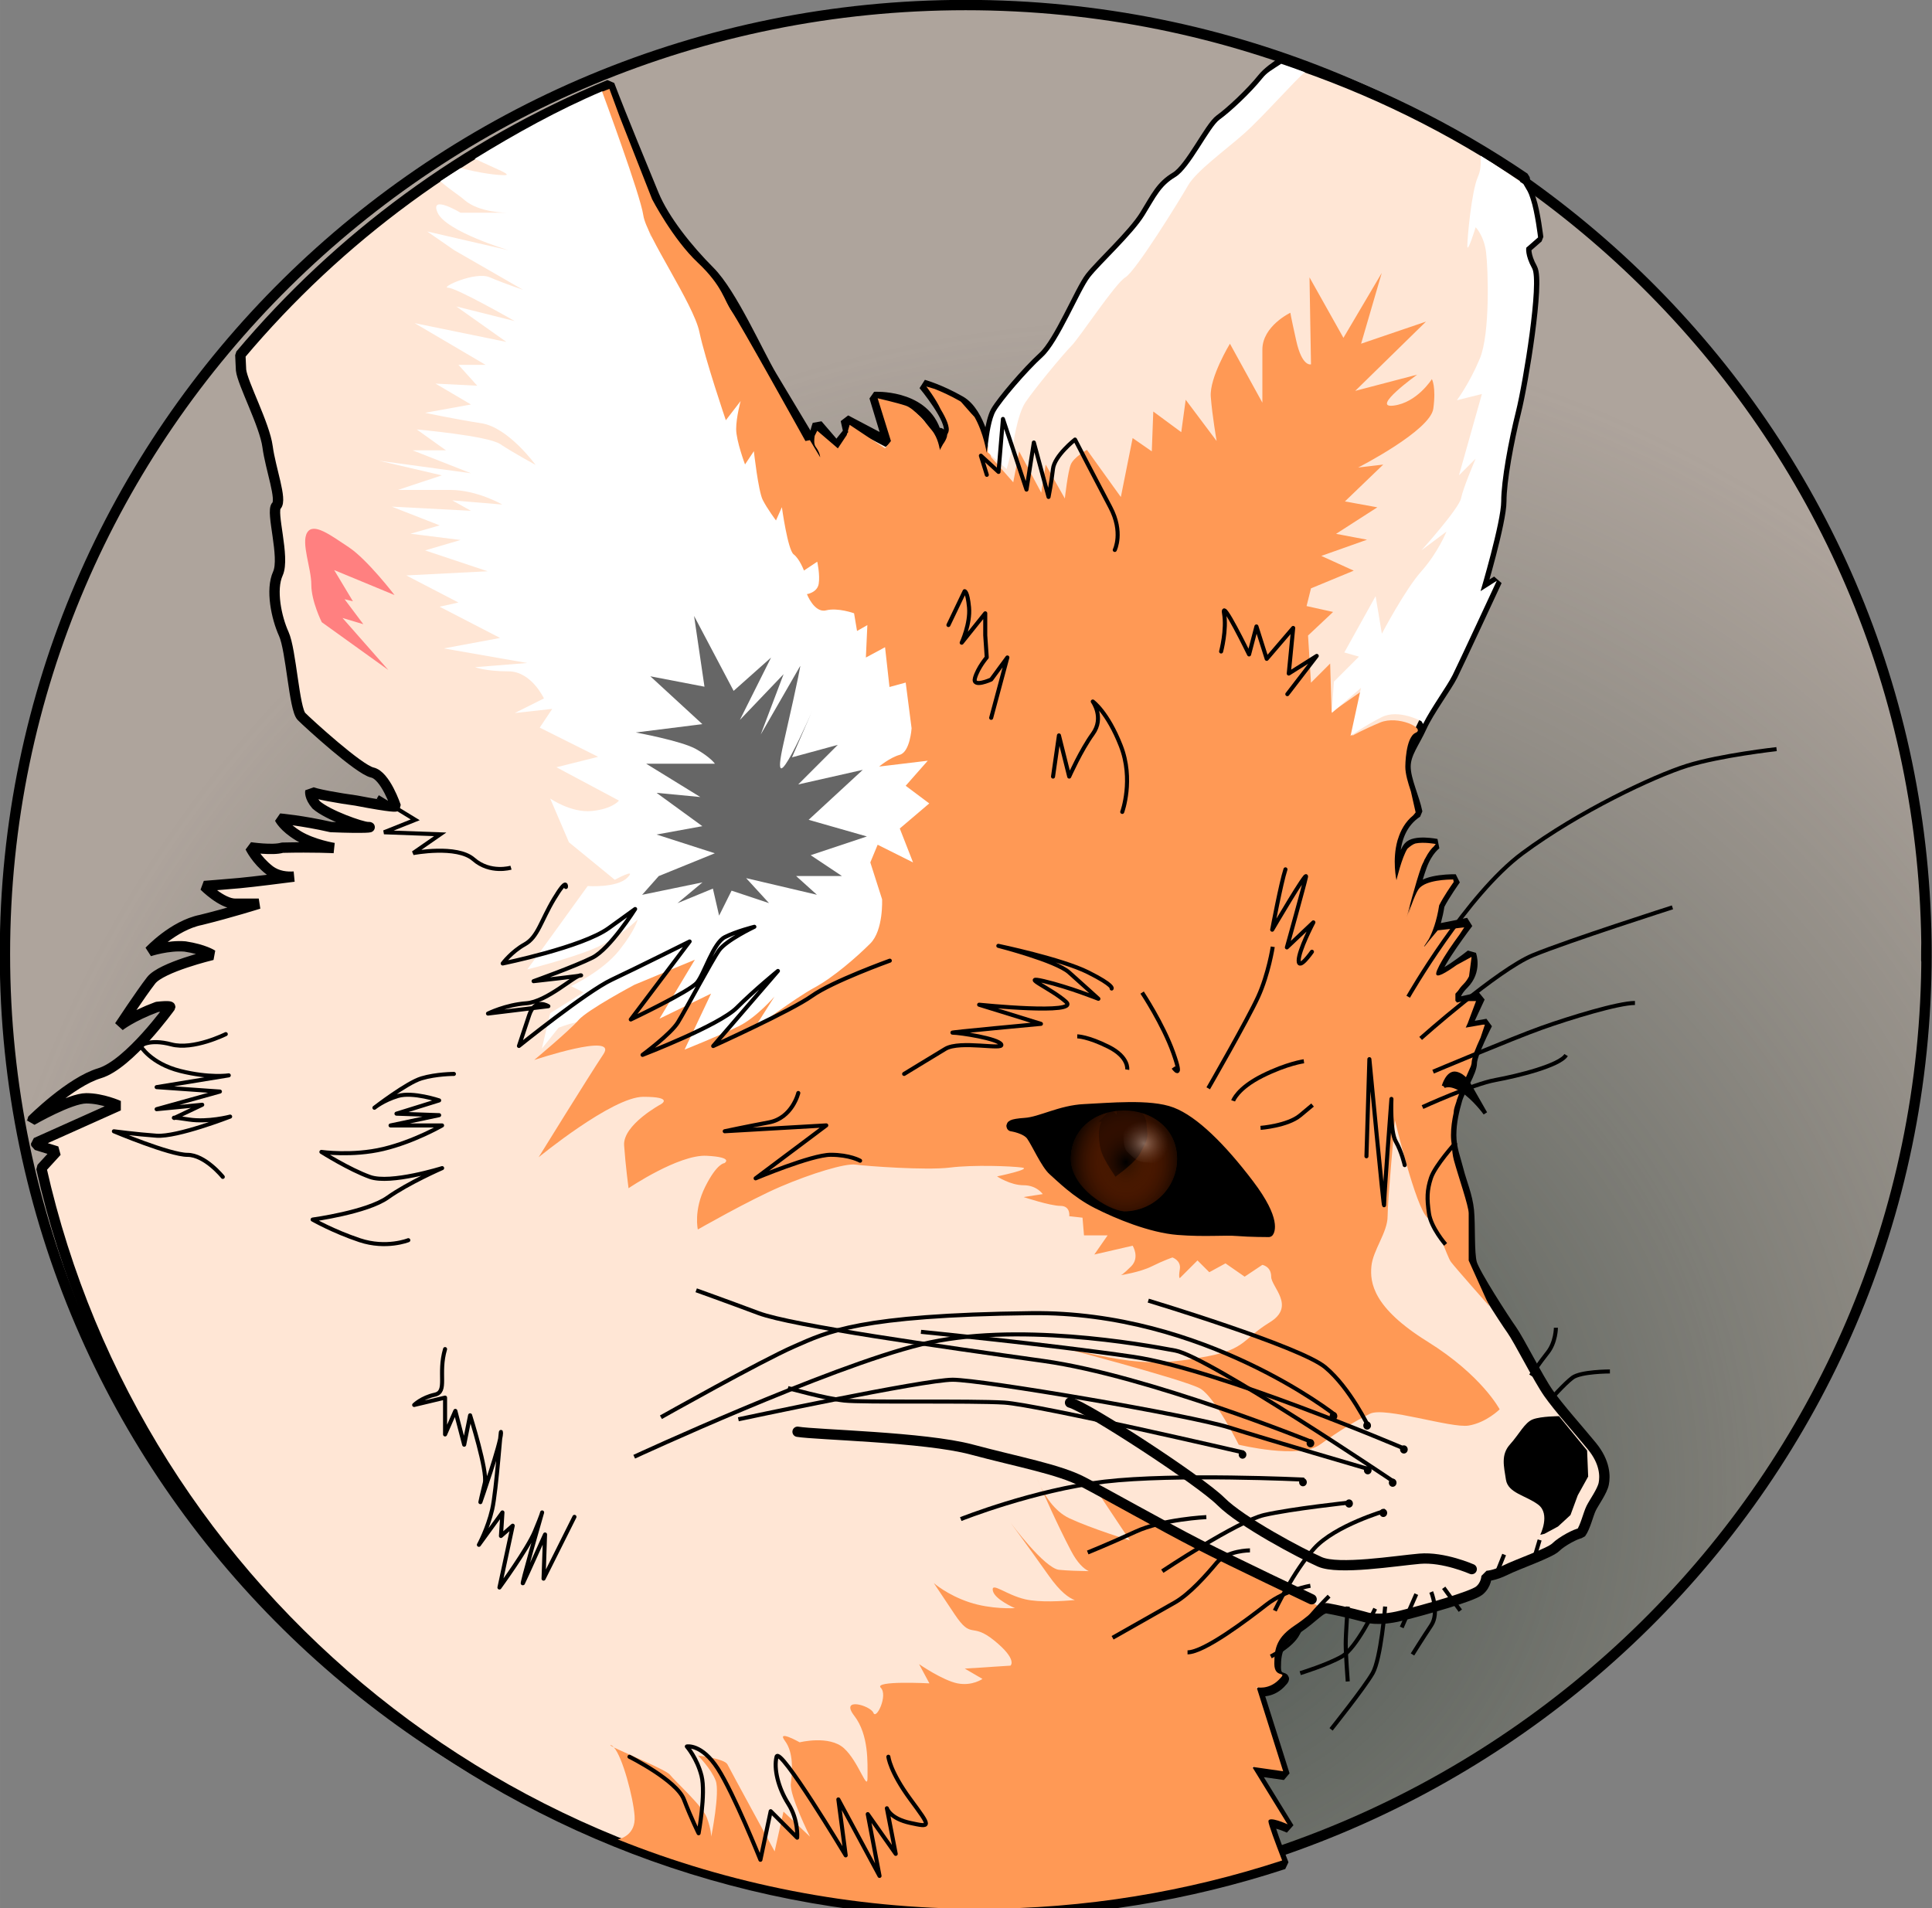 <?xml version="1.0" encoding="utf-8"?>
<svg width="117.21" height="115.78" version="1.1" viewBox="0 0 31.012 30.634" xmlns="http://www.w3.org/2000/svg">
  <rect x="0" y="0" width="31.012" height="30.634" fill="#808080" stroke="none"/>
  <defs>
    <radialGradient id="c" cx="152.03" cy="87.924" r="15.506" gradientTransform="matrix(1.114 -.512 .507 1.104 -61.418 70.009)" gradientUnits="userSpaceOnUse">
      <stop stop-color="#4c5550" offset="0"/>
      <stop stop-color="#4c5550" stop-opacity="0" offset="1"/>
    </radialGradient>
    <radialGradient id="b" cx="152.68" cy="83.634" r=".356" gradientTransform="matrix(1.099 0 0 1.021 -15.214 -1.78)" gradientUnits="userSpaceOnUse">
      <stop offset="0" style="stop-color: rgb(255, 232, 220);"/>
      <stop stop-opacity="0" offset="1" style="stop-color: rgb(143, 109, 91);"/>
    </radialGradient>
    <radialGradient id="a" cx="152.26" cy="83.89" r=".853" gradientTransform="matrix(1.121, 0.002, -0.002, 1.303, -18.227, -25.702)" gradientUnits="userSpaceOnUse">
      <stop stop-opacity="0" offset="0" style="stop-color: rgb(191, 57, 0);"/>
      <stop offset="1" style=""/>
    </radialGradient>
  </defs>
  <g transform="translate(-105.49 -107.21)">
    <g transform="translate(-28.726 41.955)">
      <g>
        <path d="m165.14 80.572c0 8.413-6.905 15.234-15.422 15.234-8.518 2.8e-4 -15.423-6.82-15.423-15.233-5.6e-4 -8.413 6.904-15.234 15.421-15.235 8.518-8.3e-4 15.423 6.819 15.424 15.232-1e-3 -0.536-8e-3 0.423 0 2e-3z" fill="#aea49c"/>
        <path d="m165.14 80.57c0 8.413-6.905 15.234-15.422 15.234-8.518 2.8e-4 -15.423-6.82-15.423-15.233-5.6e-4 -8.413 6.904-15.234 15.421-15.235 8.518-8.3e-4 15.423 6.819 15.424 15.232-1e-3 -0.536-8e-3 0.423 0 2e-3z" fill="url(#c)" stroke="#000" stroke-linecap="round" stroke-linejoin="bevel" stroke-width=".166"/>
      </g>
      <path transform="scale(.265)" d="m584.31 249.89c-0.58 0.381-1.079 0.742-1.361 1.096-0.714 0.893-1.963 2.054-2.588 2.5-0.625 0.446-1.787 2.947-2.68 3.482-0.893 0.536-1.161 1.16-1.875 2.32-0.714 1.161-2.678 2.946-3.303 3.75-0.625 0.804-1.875 3.929-2.857 4.822-0.982 0.893-2.5 2.678-2.857 3.303-0.357 0.625-0.535 2.5-0.535 2.5s-0.357-2.411-1.607-3.125c-1.25-0.714-2.232-0.982-2.232-0.982s1.785 2.143 1.518 2.857c-0.268 0.714-0.525 1.092-0.525 1.092 0.108-1.8-0.035-0.544-0.303-1.234-0.804-2.143-3.664-1.98-3.664-1.98l0.832 2.748-2.568-1.353 0.162 0.725-0.719 0.896-1.15-1.338s-0.367 0.981-0.1 1.338c0.268 0.357 0.268 0.625 0.268 0.625l-2.945-4.91c-0.804-1.339-2.413-5.001-3.752-6.34-1.339-1.339-2.768-3.125-3.393-4.643-0.53-1.288-1.974-4.776-2.688-6.656-8.736 3.612-16.39 9.265-22.355 16.355 0.014 0.224 0.033 0.833 0.043 0.926 0.089 0.804 1.429 3.303 1.607 4.643 0.178 1.339 0.892 3.215 0.535 3.572-0.357 0.357 0.536 3.125 0.09 4.107-0.446 0.982-0.089 2.678 0.357 3.66 0.446 0.982 0.626 4.554 1.072 5s3.482 3.214 4.285 3.393c0.804 0.179 1.428 2.055 1.428 2.055s-0.089 0.089-2.41-0.357c-0.947-0.127-2.587-0.406-2.768-0.559 0 0-0.067 0.335 0.357 0.826 0.714 0.625 2.768 1.34 3.125 1.34s-0.067 0.089-2.232 0c-1.763-0.402-3.103-0.514-3.103-0.514s0.246 0.513 1.139 1.049c0.893 0.536 2.143 0.736 2.143 0.736s-1.228-0.066-3.125-0.021c-0.58 0.179-1.941-0.023-1.941-0.023s0.357 0.76 1.16 1.385c0.492 0.383 1.083 0.415 1.488 0.389-0.531 0.068-2.432 0.314-3.295 0.393-0.982 0.089-2.144 0.178-2.144 0.178s1.071 1.072 1.875 1.072h1.43s-1.696 0.536-3.504 0.982c-1.674 0.335-3.125 1.897-3.125 1.897s1.137-0.378 2.164-0.289c1.161 0.179 1.652 0.512 1.652 0.512s-3.08 0.737-3.705 1.541c-0.625 0.804-1.92 2.768-1.92 2.768s0.715-0.58 2.277-1.16c0.804-0.089 0.803 0 0.803 0s-2.499 3.482-4.285 4.018c-1.774 0.532-4.068 2.818-4.098 2.848 2.4e-4 1e-3 2e-3 3e-3 2e-3 4e-3 0.021-0.012 2.313-1.334 3.291-1.334 0.982 0 1.965 0.447 1.965 0.447l-5.012 2.246c9e-3 0.045 0.017 0.09 0.025 0.135l1.236 0.387-0.934 1.022c5.78 25.789 29.051 45.083 56.898 45.082 6.413-2.1e-4 12.578-1.04 18.35-2.93-0.418-1.08-0.832-2.195-0.832-2.371 0-0.357 1.16 0.18 1.16 0.18l-2.143-3.482 1.875 0.268-1.607-5.09s0.715 0.18 1.34-0.445c0.625-0.625-0.268-2.8e-4 -0.268-0.982 0-0.982 0.178-1.608 1.25-2.322 1.071-0.714 1.47-1.323 1.875-1.25 1.18 0.214 2.322 0.537 2.322 0.537s0.714 0.267 2.143-0.09c1.429-0.357 4.286-1.16 4.732-1.518 0.446-0.357 0.445-0.893 0.445-0.893s0.446-3e-4 1.16-0.357c0.714-0.357 2.68-1.028 3.037-1.385 0.357-0.357 1.25-0.83 1.518-0.848 0.268-0.357 0.446-1.16 0.625-1.518 0.178-0.357 0.669-1.028 0.758-1.475 0.089-0.446 0.091-1.293-0.713-2.275-0.804-0.982-2.01-2.322-2.635-3.215-0.625-0.893-1.786-3.215-2.232-3.84-0.446-0.625-2.232-3.393-2.41-4.018-0.179-0.625-0.09-2.322-0.18-3.215-0.089-0.893-0.446-1.696-0.625-2.41-0.178-0.714-0.445-1.339-0.445-2.143 0-0.804 0.179-1.518 0.357-2.143 0.178-0.625 0.893-1.697 0.893-2.232 0-0.536 0.938-2.365 0.938-2.365l-1.295 0.223 0.848-1.83-1.383 0.312s-0.403-0.314 0.4-1.117c0.804-0.804 0.447-1.785 0.447-1.785s-2.187 1.74-2.098 1.115c0.089-0.625 1.92-3.035 1.92-3.035l-1.787 0.357-0.861 1.09c0.239-0.324 0.682-1.079 0.906-2.518 0.313-0.625 0.982-1.562 0.982-1.562s-1.786-0.045-2.232 0.58c-0.446 0.625-0.715 1.695-0.715 1.695s0.537-2.098 0.895-3.08c0.357-0.982 0.893-1.34 0.893-1.34s-1.34-0.267-1.697 0.18c-0.357 0.446-0.715 2.008-0.715 2.008s-0.67-2.856 1.25-4.106c-0.178-0.893-0.713-1.966-0.713-2.769 0-0.804 0.536-1.428 0.982-2.41 0.446-0.982 1.518-2.411 1.875-3.125 0.357-0.714 2.678-5.715 2.678-5.715l-0.982 0.625s1.25-4.195 1.25-5.445 0.446-3.662 0.893-5.447c0.446-1.786 1.429-7.857 0.982-8.66-0.446-0.804-0.357-1.25-0.357-1.25l0.715-0.625s-0.179-1.519-0.447-2.322c-0.166-0.498-0.319-0.892-0.379-1.291-4.433-3.005-9.309-5.413-14.51-7.125z" fill="#ffe6d5" stroke="#000" stroke-linecap="round" stroke-linejoin="bevel" stroke-width=".627"/>
      <path transform="scale(.265)" d="m542.96 251.77c-2.694 1.146-5.262 2.575-7.728 4.093 1.285 0.614 2.34 0.993 1.79 0.993-0.46 0-1.423-0.115-2.643-0.429-0.37 0.238-0.869 0.551-1.234 0.797 0.719 0.612 1.055 0.784 1.478 1.147 0.884 0.758 2.525 0.758 2.525 0.758h-2.777s-1.894-1.136-1.389 0c0.505 1.136 4.293 2.273 4.293 2.273l-4.926-1.137 1.643 1.137 4.166 2.398s-1.136-0.379-2.019-0.758c-0.884-0.379-3.03 0.631-2.525 0.631 0.505 0 4.041 2.022 4.041 2.022l-3.537-0.885 3.031 2.147-5.555-1.137 4.293 2.525h-1.643l1.137 1.264-2.525-0.127 2.147 1.264-2.777 0.504s1.767 0.38 3.408 0.633c1.641 0.253 3.283 2.525 3.283 2.525s-1.389-0.759-2.147-1.264c-0.758-0.505-5.051-0.885-5.051-0.885l1.768 1.264h-2.019l3.535 1.389-5.557-0.758 3.789 0.885-2.652 0.883h3.158c1.641 0 3.156 0.885 3.156 0.885l-3.031-0.252 1.137 0.631-4.799-0.252 2.904 1.135-1.768 0.506 3.031 0.379-2.147 0.631 3.787 1.264-4.924 0.252 3.156 1.641-1.137 0.254 3.662 1.893-3.408 0.633 5.051 0.883-3.158 0.254s0.632 0.252 2.022 0.252c1.389 0 2.147 1.641 2.147 1.641l-1.768 0.885 2.272-0.252-0.758 1.135 3.537 1.768-2.525 0.633 3.787 2.019s-0.378 0.505-1.641 0.631c-1.263 0.126-2.525-0.758-2.525-0.758l1.137 2.652 2.777 2.273s1.389-0.758 0.758-0.127c-0.631 0.631-2.4 0.506-2.4 0.506s-1.009 1.388-1.641 2.272c-0.631 0.884-2.019 2.779-2.019 2.779s2.524-0.632 4.039-1.264c1.515-0.631 2.652-1.768 2.652-1.768s-0.127 0.632-1.137 1.895c-1.01 1.263-2.904 2.147-2.904 2.147l0.758 0.379-2.019 1.262-0.506 2.147 1.01-1.262s1.769-0.758 3.537-0.506 1.766 1.516 3.281 1.895c1.515 0.379 3.663-0.757 5.178-0.883 1.515-0.126 4.545-2.78 5.682-3.537 1.136-0.758 2.904-2.651 3.283-4.293 0.379-1.641 2.273-2.777 2.273-3.787s-1.137-8.713-1.516-9.85-4.546-5.808-5.178-7.07c-0.631-1.263-4.546-8.208-4.672-9.092-0.126-0.884-3.156-4.925-3.535-5.809-0.379-0.884-2.02-4.419-2.777-5.051-0.222-0.81-1.011-3.788-1.643-5.43-0.473-1.229-0.857-2.354-1.26-3.318z" fill="#fff"/>
      <path transform="scale(.265)" d="m543.39 251.63c-0.148 0.061-0.294 0.106-0.441 0.169 0.053 0.142 2.317 6.254 2.494 7.49 0.178 1.25 3.037 5.358 3.394 7.055 0.357 1.696 1.605 5.357 1.605 5.357l0.895-1.162s-0.27 0.983-0.27 1.697c0 0.714 0.537 2.143 0.537 2.143l0.535-0.803s0.267 2.41 0.535 2.945c0.268 0.536 0.805 1.25 0.805 1.25l0.357-0.803s0.356 2.59 0.713 2.857c0.357 0.268 0.625 0.98 0.625 0.98l0.805-0.535s0.177 0.804 0.088 1.34c-0.089 0.536-0.713 0.625-0.713 0.625s0.446 1.161 1.16 0.982 1.695 0.178 1.695 0.178l0.18 1.072 0.625-0.357-0.09 1.965 1.162-0.625 0.268 2.41 0.982-0.268 0.357 2.768s-0.09 1.429-0.715 1.607c-0.625 0.179-1.25 0.713-1.25 0.713l2.945-0.355-1.338 1.518 1.428 1.07-1.785 1.518 0.803 2.055-2.143-1.072-0.445 1.072 0.713 2.232s0.091 1.874-0.713 2.678c-0.804 0.804-2.234 2.055-3.394 2.68-1.161 0.625-3.66 2.5-3.66 2.5l1.25-1.965s-1.071 1.249-2.143 1.785c-1.071 0.536-3.303 1.43-3.303 1.43l1.605-3.394-3.125 1.52 2.143-3.572-3.66 1.518s-2.857 1.518-3.393 2.143c-0.536 0.625-2.678 2.412-2.678 2.412s5.088-1.697 4.195-0.357c-0.893 1.339-3.928 6.25-3.928 6.25s4.465-3.662 6.34-3.662c1.875 0 1.07 0.447 1.07 0.447s-2.322 1.25-2.232 2.5c0.089 1.25 0.268 2.59 0.268 2.59s3.036-2.054 4.732-1.965c1.696 0.089 1.072 0.447 1.072 0.447s-0.446-8.4e-4 -1.16 1.428c-0.714 1.429-0.447 2.59-0.447 2.59s3.125-1.786 5-2.59c1.875-0.804 3.928-1.429 4.553-1.34 0.625 0.089 4.286 0.358 5.715 0.18 1.429-0.179 3.75-0.089 4.375 0 0.625 0.089-1.518 0.535-1.518 0.535s0.804 0.535 1.607 0.535c0.804 0 1.16 0.537 1.16 0.537l-1.16 0.178s1.607 0.535 2.232 0.535c0.625 0 0.535 0.625 0.535 0.625l0.803 0.09 0.09 1.072h1.43l-0.805 1.16 2.322-0.535s0.446 0.714-0.09 1.25c-0.536 0.536-0.625 0.535-0.625 0.535s1.161-0.178 1.875-0.535 1.25-0.537 1.25-0.537 0.537 0.179 0.447 0.715c-0.089 0.536 0 0.535 0 0.535l1.07-1.07 0.715 0.713 0.982-0.535 1.16 0.805 1.072-0.715s0.535 0.09 0.535 0.715c0 0.625 1.517 1.785-0.09 2.768-1.607 0.982-1.429 1.606-3.75 2.053-2.321 0.446-3.661 0.448-5.357 0.18-1.696-0.268-4.195-0.893-4.195-0.893s8.215 2.142 9.107 2.678c0.893 0.536 2.32 3.393 2.32 3.393s3.66 0.893 4.91 0c1.25-0.893 2.144-1.429 3.037-1.875 0.893-0.446 4.911 0.893 5.982 0.715s1.875-0.982 1.875-0.982-1.071-2.054-4.375-4.107c-3.304-2.054-3.484-3.571-3.394-4.553 0.089-0.982 0.982-2.055 0.982-3.037s0.447-5.803 0.447-5.803 1.251 5.268 1.965 5.893c0.714 0.625 1.16 2.322 1.428 2.68 0.268 0.357 2.321 2.677 2.321 2.677l-1.249-2.767v-2.857c0-0.446-0.627-2.233-0.895-3.215-0.076-0.278-0.11-0.591-0.127-0.912-0.031-0.193-0.051-0.392-0.051-0.605 0-0.482 0.07-0.922 0.16-1.34 6e-3 -0.046 0.012-0.138 0.018-0.178 0.017-0.119 0.087-0.327 0.156-0.531 8e-3 -0.03 0.015-0.065 0.023-0.094 4e-3 -0.013 0.013-0.032 0.018-0.045 0.293-0.818 0.77-1.865 0.83-1.996 0.013-0.062 0.045-0.139 0.045-0.191 0-0.309 0.277-0.963 0.541-1.533l0.262-0.787h-0.127l-1.033 0.178 0.121-0.262 0.504-1.346h-0.762l-0.398 0.09s-0.03-0.035-0.059-0.09h-0.031v-0.123c-4e-3 -0.027-2e-3 -0.051 0-0.084v-0.238l0.164-0.182c0.077-0.118 0.174-0.248 0.326-0.4 0.154-0.154 0.256-0.314 0.336-0.473l0.152-1.152c-3e-3 -0.013-3e-3 -0.01-6e-3 -0.021l-0.891 0.486c-0.624 0.444-1.296 0.868-1.242 0.49 0.015-0.102 0.086-0.261 0.178-0.439v-6e-3l0.019-0.031c0.322-0.615 0.804-1.293 1.211-1.85l0.289-0.441-1.607 0.18-0.535 0.643-0.283 0.357c0.015-0.02 0.036-0.058 0.053-0.082l-0.127 0.152s0.184-0.274 0.354-0.539c0.222-0.425 0.474-1.069 0.627-2.049 0.27-0.539 0.739-1.211 0.881-1.412l-0.031-0.15c-0.326-6.7e-4 -1.669 0.029-2.082 0.564-0.022 0.037-0.044 0.06-0.066 0.102-0.025 0.038-0.045 0.083-0.068 0.123-0.268 0.55-0.506 1.309-0.506 1.309s0.103-0.388 0.145-0.551c-0.148 0.397-0.236 0.729-0.236 0.729s0.537-2.098 0.895-3.08c0.043-0.117 0.092-0.197 0.139-0.297 0.011-0.023 0.029-0.087 0.039-0.104 8e-3 -0.014 0.019-0.027 0.027-0.041 0.236-0.456 0.419-0.654 0.543-0.76 0.045-0.056 0.102-0.129 0.113-0.143-0.041-8e-3 -0.716-0.137-1.227-0.035-0.153 0.041-0.332 0.178-0.492 0.32-0.338 0.524-0.662 1.906-0.662 1.906s-0.273-1.222 0.066-2.418c9e-3 -0.028 0.019-0.056 0.029-0.084 0.162-0.523 0.437-1.034 0.926-1.43 0.031-0.035 0.141-0.174 0.141-0.174l-0.287-1.268c-0.175-0.531-0.337-1.055-0.338-1.498v-4e-3c0-6e-3 1e-3 -1.785 0.625-2.053 0.625-0.268-1.071-1.071-2.143-0.625-1.071 0.446-1.697 0.805-1.697 0.805l0.537-2.68-1.787 1.25-0.088-2.945-1.162 1.16-0.178-2.857 1.518-1.428-1.607-0.357 0.268-1.072 2.59-1.072-1.965-0.893 2.768-0.982-1.875-0.355 2.5-1.607-1.963-0.357 2.32-2.232-1.518 0.178s4.374-2.231 4.553-3.57c0.178-1.339-0.088-1.785-0.088-1.785s-0.894 1.427-2.322 1.605c-1.429 0.179 1.43-1.875 1.43-1.875l-3.75 0.982 4.285-4.195-3.93 1.338 1.25-4.285-2.32 3.93-2.055-3.662 0.09 5.268s-0.535 0.179-0.893-1.428c-0.357-1.607-0.357-1.697-0.357-1.697s-1.695 0.804-1.695 2.232v3.215l-1.965-3.572s-1.25 2.054-1.16 3.215c0.089 1.161 0.355 2.68 0.355 2.68l-1.875-2.5-0.268 1.963-1.695-1.25-0.09 2.412-1.16-0.805-0.715 3.572-2.053-2.857s-0.804 0.446-0.982 0.893c-0.179 0.446-0.357 2.053-0.357 2.053l-1.16-2.053-0.27 1.697-1.338-2.5-0.357 1.875-1.34-1.52s-0.12-0.382-0.215-0.686c-0.015 0.131-0.055 0.418-0.055 0.418s-0.186-1.211-0.738-2.172c-0.242-0.246-0.528-0.598-0.799-0.896-0.025-0.016-0.044-0.042-0.07-0.057-0.609-0.348-1.149-0.587-1.549-0.744-0.183-0.056-0.502-0.148-0.502-0.148s0.564 0.723 0.875 1.389c0.324 0.536 0.573 1.081 0.461 1.379-0.027 0.072-0.048 0.099-0.074 0.164-5e-3 0.034-3e-3 0.07-0.012 0.104-0.042 0.169-0.146 0.337-0.242 0.469-0.114 0.22-0.197 0.355-0.197 0.355 4e-3 -0.066 3e-3 -0.067 6e-3 -0.125-8.7e-4 8.9e-4 -0.014 0.016-0.014 0.016s-0.088-0.624-0.445-1.07c-0.357-0.446-1.072-1.341-1.607-1.52-0.536-0.179-1.697-0.445-1.697-0.445l0.805 2.59-0.357 0.445-2.143-1.428-0.105 0.365 0.018 0.076-0.061 0.076-0.031 0.107-0.535 0.803-1.25-1.07-0.156 0.314c-0.038 0.253-0.049 0.515 0.064 0.666 0.268 0.357 0.268 0.625 0.268 0.625l-0.621-1.035-0.27 0.055s-4.018-7.232-4.465-7.857c-0.446-0.625-0.535-1.519-2.053-2.947s-2.768-3.84-2.768-3.84l-1.965-5z" fill="#f95"/>
      <path transform="scale(.265)" d="m584.08 250.11c-0.58 0.381-0.858 0.521-1.14 0.875-0.714 0.893-1.963 2.054-2.588 2.5-0.625 0.446-1.787 2.947-2.68 3.482-0.893 0.536-1.161 1.16-1.875 2.32-0.714 1.161-2.678 2.946-3.303 3.75-0.625 0.804-1.875 3.929-2.857 4.822-0.982 0.893-2.5 2.678-2.857 3.303-0.267 0.466-0.399 1.424-0.467 1.984v0.502l1.137 1.01 0.379-1.389s0.253-1.895 0.758-2.652c0.505-0.758 2.272-2.905 2.777-3.41 0.505-0.505 2.652-3.787 3.283-4.166 0.631-0.379 3.284-4.673 3.789-5.557 0.505-0.884 2.272-2.146 3.408-3.156 1.128-1.003 3.146-3.301 3.674-3.707-0.518-0.187-0.912-0.339-1.436-0.511zm12.084 5.575c0.023 0.646-0.018 0.925-0.177 1.296-0.379 0.884-0.631 3.661-0.631 4.166 0 0.505 0.504-1.137 0.504-1.137s0.505 0.505 0.631 1.516c0.126 1.01 0.254 4.924-0.377 6.439-0.631 1.515-1.391 2.525-1.391 2.525l1.516-0.379-1.389 4.926 1.01-1.01s-0.757 1.767-0.883 2.398c-0.126 0.631-2.4 3.156-2.4 3.156l1.516-1.137s-0.505 1.264-1.516 2.4c-1.01 1.136-2.398 3.787-2.398 3.787l-0.379-2.273-1.895 3.41 0.885 0.252-1.516 1.516-0.127 1.895 1.768-1.516-0.631 2.904s0.884-0.632 1.895-1.137 2.398 0.252 2.398 0.252l0.1 0.166c0.482-0.972 1.447-2.28 1.785-2.957 0.357-0.714 2.678-5.715 2.678-5.715l-0.982 0.625s1.25-4.195 1.25-5.445c0-1.25 0.446-3.662 0.893-5.447 0.446-1.786 1.429-7.857 0.982-8.66-0.446-0.804-0.357-1.25-0.357-1.25l0.715-0.625s-0.179-1.519-0.447-2.322c-0.166-0.498-0.162-0.419-0.442-0.912-0.844-0.572-1.71-1.179-2.586-1.708z" fill="#fff"/>
      <path transform="scale(.265)" d="m569.29 335.8s0.07 0.172 0.178 0.402c-0.036-0.084-0.178-0.402-0.178-0.402zm0.178 0.402c0.232 0.536 1.028 2.352 1.877 3.973 0.392 0.749 0.767 1.092 1.08 1.242-0.572-9e-3 -1.271-0.028-1.795-0.08-0.893-0.089-2.945-2.857-2.945-2.857s0.802 1.072 2.32 3.215c0.694 0.979 1.212 1.348 1.578 1.475-0.736 0.062-2.117 0.158-3.006-0.047-1.161-0.268-2.054-1.071-1.965-0.535 0.089 0.536 1.34 1.07 1.34 1.07s-1.428 0.089-2.768-0.357c-1.339-0.446-2.144-1.16-2.144-1.16s0.179 0.268 1.25 1.875 0.984 0.447 2.412 1.607c1.429 1.161 0.982 1.518 0.982 1.518l-2.769 0.18 1.072 0.625s-0.625 0.446-1.518 0.268c-0.893-0.179-2.322-1.162-2.322-1.162l0.625 1.162s-3.392-0.179-2.945 0.268c0.446 0.446-0.269 1.964-0.447 1.518-0.179-0.446-2.053-0.983-1.16 0.178 0.893 1.161 0.803 2.857 0.803 3.75 0 0.893-0.535-0.982-1.428-1.785-0.893-0.804-2.68-0.357-2.68-0.357s-1.428-0.802-0.893-0.088c0.536 0.714 0.447 1.874 0.357 2.588-0.089 0.714 1.16 3.215 1.16 3.215l-1.605-1.518-0.537 2.41s-2.679-4.91-2.857-5.268c-0.179-0.357-1.785-0.535-1.785-0.535s0.804 0.803 1.072 1.518c0.268 0.714-0.27 3.393-0.27 3.393s3.9e-4 -0.446-0.268-1.16c-0.268-0.714-1.964-2.233-2.232-2.59-0.214-0.286-2.682-1.302-3.398-1.656 0.521 0.56 1.176 3.034 1.256 4.156 0.084 1.169-0.892 1.391-1.023 1.416 6.761 2.711 14.151 4.207 21.898 4.207 6.413-2.3e-4 12.578-1.04 18.35-2.93-0.418-1.08-0.832-2.195-0.832-2.371 0-0.357 1.16 0.18 1.16 0.18l-2.143-3.482 1.875 0.268-1.607-5.09s0.715 0.18 1.34-0.445c0.625-0.625-0.268-2.8e-4 -0.268-0.982 0-0.982 0.178-1.608 1.25-2.322 0.688-0.459 1.087-0.853 1.4-1.072l-0.061-0.143-13.303-6.875 1.963 2.945s-2.321-0.713-3.66-1.338c-0.949-0.443-1.524-1.45-1.787-2.01zm-25.809 15.889c-0.059-0.064-0.117-0.12-0.172-0.129-0.107-0.018-7e-3 0.041 0.172 0.129z" fill="#f95"/>
      <path d="m155.27 90.927s-1.236-0.585-1.821-0.885c-0.585-0.301-1.47-0.802-1.854-1.002-0.384-0.2-1.036-0.317-1.787-0.518-0.752-0.2-2.489-0.234-2.79-0.284" fill="none" stroke="#000" stroke-linecap="round" stroke-linejoin="round" stroke-width=".165"/>
      <path d="m157.84 90.443s-0.451-0.2-0.835-0.167c-0.384 0.033-1.303 0.184-1.604 0.05-0.301-0.134-1.253-0.635-1.587-0.969s-2.155-1.52-2.422-1.587" fill="none" stroke="#000" stroke-linecap="round" stroke-linejoin="round" stroke-width=".165"/>
      <path d="m158.94 89.892s0.167-0.334-0.033-0.484c-0.2-0.15-0.484-0.184-0.518-0.401-0.033-0.217-0.084-0.401 0.067-0.568 0.15-0.167 0.234-0.351 0.367-0.401 0.134-0.05 0.418-0.05 0.418-0.05l0.451 0.551 0.017 0.418-0.167 0.301-0.117 0.317-0.2 0.184-0.217 0.117z"/>
      <path d="m154.58 85.03s0.134-0.17-0.317-0.764c-0.451-0.594-0.885-1.019-1.236-1.154-0.351-0.136-1.019-0.068-1.403-0.051-0.384 0.017-0.701 0.204-0.952 0.221-0.25 0.017-0.217 0.051-0.217 0.051s0.234 0.034 0.317 0.153c0.084 0.119 0.234 0.458 0.351 0.56 0.117 0.102 0.367 0.357 0.701 0.526 0.334 0.17 0.868 0.39 1.302 0.424 0.434 0.034 0.751 0 0.952 0.017 0.2 0.017 0.501 0.017 0.501 0.017z" stroke="#000" stroke-linecap="round" stroke-linejoin="round" stroke-width=".166"/>
      <path d="m153.16 83.855c0 0.493-0.404 0.893-0.902 0.893-0.274-0.024-0.902-0.4-0.902-0.893s0.404-0.822 0.902-0.822c0.498-4e-6 0.902 0.329 0.902 0.822z" fill="#2b1100" stroke="#000" stroke-linecap="round" stroke-linejoin="round" stroke-width=".1"/>
      <path d="m141.36 86.911c-0.118 0.402 0.047 0.685-0.165 0.732-0.213 0.047-0.331 0.165-0.331 0.165l0.496-0.118v0.591l0.165-0.378 0.142 0.543 0.095-0.472s0.283 0.898 0.236 1.087c-0.047 0.189-0.071 0.307-0.071 0.307s0.331-0.945 0.331-1.11c0-0.165-0.071 0.921-0.142 1.228-0.071 0.307-0.213 0.567-0.213 0.567l0.378-0.52-0.024 0.378 0.189-0.165-0.213 0.992s0.449-0.614 0.567-0.898c0.118-0.283 0.118-0.307 0.118-0.307s-0.354 1.228-0.307 1.134c0.047-0.095 0.354-0.78 0.354-0.78l-0.024 0.709 0.496-0.992" fill="none" stroke="#000" stroke-linecap="round" stroke-linejoin="round" stroke-width=".065"/>
      <path d="m140.77 85.163s-0.354 0.142-0.78 0c-0.425-0.142-0.756-0.331-0.756-0.331s0.874-0.118 1.205-0.354 0.874-0.472 0.874-0.472-0.827 0.26-1.158 0.142-0.78-0.402-0.78-0.402 0.496 0.071 0.992-0.047c0.496-0.118 0.945-0.378 0.945-0.378h-0.827l0.78-0.165-0.685-0.024 0.685-0.213s-0.425-0.142-0.661-0.071-0.378 0.189-0.378 0.189 0.52-0.402 0.756-0.472c0.236-0.071 0.52-0.071 0.52-0.071" fill="none" stroke="#000" stroke-linecap="round" stroke-linejoin="round" stroke-width=".065"/>
      <path d="m143.3 79.493s0.024-0.165-0.189 0.189c-0.213 0.354-0.26 0.614-0.472 0.732-0.213 0.118-0.354 0.307-0.354 0.307s1.276-0.26 1.701-0.567l0.425-0.307s-0.402 0.638-0.685 0.78c-0.283 0.142-0.945 0.378-0.945 0.378s0.85-0.094 0.756-0.094c-0.095 0-0.543 0.425-0.874 0.449-0.331 0.024-0.614 0.165-0.614 0.165l0.969-0.118s-0.213-0.142-0.307 0.142c-0.095 0.283-0.165 0.496-0.165 0.496s1.087-0.874 1.488-1.063c0.402-0.189 1.252-0.614 1.252-0.614l-0.945 1.252s0.945-0.449 1.063-0.591c0.118-0.142 0.26-0.638 0.449-0.732 0.189-0.095 0.472-0.165 0.472-0.165s-0.449 0.213-0.567 0.378c-0.118 0.165-0.543 0.969-0.661 1.158-0.118 0.189-0.567 0.52-0.567 0.52s1.228-0.472 1.512-0.756c0.283-0.283 0.661-0.591 0.661-0.591l-1.039 1.205s1.252-0.567 1.583-0.803c0.331-0.236 1.252-0.567 1.252-0.567" fill="none" stroke="#000" stroke-linecap="round" stroke-linejoin="round" stroke-width=".065"/>
      <path d="m144.32 93.455s0.756 0.378 0.874 0.685c0.118 0.307 0.236 0.543 0.236 0.543s0.118-0.638 0.047-0.921c-0.071-0.283-0.236-0.472-0.236-0.472s0.236-0.047 0.496 0.354c0.26 0.402 0.685 1.465 0.685 1.465l0.165-0.78 0.425 0.425s0.024-0.283-0.142-0.543c-0.165-0.26-0.236-0.567-0.189-0.756 0.047-0.189 1.11 1.583 1.11 1.583l-0.118-0.898 0.661 1.228-0.189-0.992 0.449 0.638-0.142-0.732s0.047 0.165 0.378 0.236c0.331 0.071 0.331 0.071 0-0.378-0.331-0.449-0.354-0.685-0.354-0.685" fill="none" stroke="#000" stroke-linecap="round" stroke-linejoin="round" stroke-width=".065"/>
      <path d="m137.84 81.855s-0.52 0.26-0.874 0.165c-0.354-0.094-0.496 0.024-0.496 0.024s0.165 0.283 0.638 0.402 0.78 0.071 0.78 0.071l-1.158 0.189 1.016 0.071-1.016 0.283 0.732-0.071-0.449 0.213s-0.071-0.024 0.236 0.024c0.307 0.047 0.661-0.047 0.661-0.047s-0.85 0.331-1.181 0.307c-0.331-0.024-0.685-0.071-0.685-0.071s0.898 0.378 1.181 0.378 0.567 0.354 0.567 0.354" fill="none" stroke="#000" stroke-linecap="round" stroke-linejoin="round" stroke-width=".065"/>
      <path d="m154.88 76.398 0.472-0.614-0.449 0.283 0.071-0.732-0.425 0.496-0.165-0.52-0.118 0.449s-0.449-0.921-0.402-0.661c0.047 0.26-0.047 0.614-0.047 0.614" fill="none" stroke="#000" stroke-linecap="round" stroke-linejoin="round" stroke-width=".065"/>
      <path d="m152.11 74.083s0.142-0.283-0.071-0.685c-0.213-0.402-0.567-1.087-0.567-1.087s-0.331 0.26-0.354 0.472c-0.024 0.213-0.071 0.449-0.071 0.449l-0.236-0.874-0.118 0.756-0.378-1.134-0.071 0.85-0.283-0.26 0.095 0.307" fill="none" stroke="#000" stroke-linecap="round" stroke-linejoin="round" stroke-width=".065"/>
      <path d="m152.23 78.288s0.189-0.52-0.024-1.063c-0.213-0.543-0.449-0.709-0.449-0.709s0.189 0.26 0 0.52c-0.189 0.26-0.378 0.685-0.378 0.685l-0.165-0.661-0.095 0.661" fill="none" stroke="#000" stroke-linecap="round" stroke-linejoin="round" stroke-width=".065"/>
      <path d="m149.44 75.288 0.26-0.543s0.047 0 0.071 0.26c0.024 0.26-0.118 0.567-0.118 0.567l0.378-0.472v0.354l0.024 0.354s-0.142 0.165-0.189 0.331c-0.047 0.165 0.26 0.024 0.26 0.024l0.26-0.354-0.26 0.969" fill="none" stroke="#000" stroke-linecap="round" stroke-linejoin="round" stroke-width=".065"/>
      <path d="m156.15 83.816 0.047-1.559s0.236 2.481 0.236 2.339c0-0.142 0.118-1.701 0.118-1.701s-0.024 0.52 0.071 0.685c0.095 0.165 0.142 0.378 0.142 0.378" fill="none" stroke="#000" stroke-linecap="round" stroke-linejoin="round" stroke-width=".065"/>
      <path d="m152.06 81.123s0.047-0.047-0.378-0.26c-0.425-0.213-1.441-0.425-1.441-0.425s0.921 0.236 1.134 0.425c0.213 0.189 0.472 0.425 0.472 0.425s-0.472-0.189-0.874-0.283c-0.402-0.094 0.118 0.118 0.354 0.331 0.236 0.213-1.394 0.047-1.394 0.047l0.992 0.307s-1.536 0.142-1.417 0.142c0.118 0 0.732 0.094 0.78 0.189 0.047 0.095-0.661-0.071-0.898 0.071-0.236 0.142-0.661 0.402-0.661 0.402" fill="none" stroke="#000" stroke-linecap="round" stroke-linejoin="round" stroke-width=".065"/>
      <path d="m147.03 82.8s-0.095 0.402-0.472 0.472c-0.378 0.071-0.709 0.142-0.709 0.142l1.63-0.094-1.134 0.85s0.898-0.378 1.205-0.378c0.307 0 0.472 0.095 0.472 0.095" fill="none" stroke="#000" stroke-linecap="round" stroke-linejoin="round" stroke-width=".065"/>
      <path d="m154.85 79.21c-0.071 0.213-0.213 0.969-0.213 0.969s0.567-0.969 0.543-0.85c-0.024 0.118-0.307 1.134-0.307 1.134l0.425-0.402s-0.236 0.449-0.236 0.614c0 0.165 0.213-0.142 0.213-0.142" fill="none" stroke="#000" stroke-linecap="round" stroke-linejoin="round" stroke-width=".065"/>
      <path d="m139.38 75.242 1.069 0.768-0.735-0.835 0.334 0.1-0.301-0.401 0.134 0.033-0.301-0.501 0.969 0.401s-0.434-0.568-0.735-0.768-0.568-0.401-0.668-0.234c-0.1 0.167 0.067 0.568 0.067 0.835 0 0.267 0.167 0.601 0.167 0.601z" fill="#ff8080"/>
      <path d="m144.79 79.318-0.267 0.301 0.969-0.2-0.401 0.334 0.568-0.234 0.1 0.434 0.2-0.401 0.601 0.2-0.367-0.401 1.136 0.267-0.334-0.301h0.735l-0.501-0.334 0.902-0.301-0.935-0.267 0.869-0.802-1.036 0.234 0.635-0.635-0.735 0.2 0.334-0.768s-0.735 1.704-0.468 0.535c0.267-1.169 0.267-1.236 0.267-1.236l-0.635 1.103 0.367-0.969-0.702 0.735 0.501-1.002-0.601 0.535-0.635-1.203 0.167 1.136-0.869-0.167 0.835 0.768-1.069 0.134s0.735 0.134 0.969 0.267 0.301 0.234 0.301 0.234h-1.103l0.869 0.535-0.702-0.067 0.735 0.535-0.735 0.134 0.935 0.301z" fill="#666"/>
      <path d="m140.28 78.048 0.601 0.367-0.501 0.2 0.902 0.033-0.434 0.301s0.702-0.134 0.969 0.1 0.601 0.134 0.601 0.134" fill="none" stroke="#000" stroke-width=".065"/>
      <path d="m155.65 87.971s-2.105-1.67-4.878-1.637c-2.773 0.033-3.274 0.301-3.809 0.535-0.535 0.234-2.138 1.136-2.138 1.136" fill="none" stroke="#000" stroke-width=".065"/>
      <path d="m155.28 88.405s-2.639-1.069-4.31-1.303c-1.67-0.234-4.042-0.568-4.577-0.768-0.535-0.2-1.002-0.367-1.002-0.367" fill="none" stroke="#000" stroke-width=".065"/>
      <path d="m154.28 90.142s-0.367 0-0.535 0.2c-0.167 0.2-0.434 0.501-0.668 0.635-0.234 0.134-1.002 0.568-1.002 0.568" fill="none" stroke="#000" stroke-width=".065"/>
      <path d="m153.58 89.608s-0.702 0.033-1.136 0.234c-0.434 0.2-0.768 0.334-0.768 0.334" fill="none" stroke="#000" stroke-width=".065"/>
      <path d="m155.15 89.006s-2.071-0.1-3.207 0.033c-1.136 0.134-2.305 0.601-2.305 0.601" fill="none" stroke="#000" stroke-width=".065"/>
      <path d="m154.18 88.572s-3.308-0.768-3.842-0.802c-0.535-0.033-2.272 0-2.572-0.033s-0.902-0.2-0.902-0.2" fill="none" stroke="#000" stroke-width=".065"/>
      <path d="m155.88 89.374s-0.935 0.1-1.37 0.2c-0.434 0.1-1.637 0.902-1.637 0.902" fill="none" stroke="#000" stroke-width=".065"/>
      <path d="m156.45 89.507s-0.802 0.234-1.136 0.601c-0.334 0.367-0.635 1.002-0.635 1.002" fill="none" stroke="#000" stroke-width=".065"/>
      <path d="m156.19 88.171s-0.301-0.635-0.702-0.969c-0.401-0.334-2.84-1.069-2.84-1.069" fill="none" stroke="#000" stroke-width=".065"/>
      <path d="m156.75 88.505s-2.973-1.27-4.343-1.47c-1.37-0.2-3.408-0.401-3.408-0.401" fill="none" stroke="#000" stroke-width=".065"/>
      <path d="m156.19 88.839s-1.604-0.468-2.238-0.668c-0.635-0.2-3.976-0.768-4.443-0.768s-3.441 0.635-3.441 0.635" fill="none" stroke="#000" stroke-width=".065"/>
      <path d="m156.59 89.04s-2.973-2.005-3.508-2.105-2.572-0.468-4.076-0.1c-1.503 0.367-4.61 1.804-4.61 1.804" fill="none" stroke="#000" stroke-width=".065"/>
      <path d="m155.25 90.71s-0.401 0.067-0.702 0.301-1.002 0.768-1.27 0.768" fill="none" stroke="#000" stroke-width=".065"/>
      <path d="m154.45 83.36s0.434-0.033 0.635-0.2l0.2-0.167" fill="none" stroke="#000" stroke-width=".065"/>
      <path d="m154.01 82.926s0.067-0.2 0.468-0.401c0.401-0.2 0.668-0.234 0.668-0.234" fill="none" stroke="#000" stroke-width=".065"/>
      <path d="m153.61 82.725s0.635-1.103 0.802-1.47c0.167-0.367 0.234-0.802 0.234-0.802" fill="none" stroke="#000" stroke-width=".065"/>
      <path d="m153.05 82.391s0.167 0.234 0-0.234c-0.167-0.468-0.501-0.969-0.501-0.969" fill="none" stroke="#000" stroke-width=".065"/>
      <path d="m152.31 82.425s0.033-0.2-0.301-0.367c-0.334-0.167-0.501-0.167-0.501-0.167" fill="none" stroke="#000" stroke-width=".065"/>
      <path d="m157.05 83.026s0.802-0.367 1.169-0.434c0.367-0.067 1.036-0.234 1.136-0.401" fill="none" stroke="#000" stroke-width=".065"/>
      <path d="m157.22 82.458s1.27-0.535 1.737-0.702c0.468-0.167 1.236-0.401 1.503-0.401" fill="none" stroke="#000" stroke-width=".065"/>
      <path d="m157.02 81.924s1.236-1.103 1.804-1.336c0.568-0.234 2.238-0.768 2.238-0.768" fill="none" stroke="#000" stroke-width=".065"/>
      <path d="m156.82 81.255s0.935-1.637 1.837-2.305c0.902-0.668 2.105-1.236 2.639-1.403 0.535-0.167 1.437-0.267 1.437-0.267" fill="none" stroke="#000" stroke-width=".065"/>
      <path d="m158.79 87.336s0.134-0.2 0.267-0.367c0.134-0.167 0.134-0.401 0.134-0.401" fill="none" stroke="#000" stroke-width=".065"/>
      <path d="m159.09 87.737s0.234-0.267 0.367-0.367c0.134-0.1 0.601-0.1 0.601-0.1" fill="none" stroke="#000" stroke-width=".065"/>
      <path d="m157.42 85.231s-0.234-0.267-0.267-0.501c-0.033-0.234-0.033-0.367 0.033-0.568 0.067-0.2 0.401-0.568 0.401-0.568" fill="none" stroke="#000" stroke-width=".065"/>
      <path d="m157.39 82.692s0.1-0.067 0.301 0.067c0.2 0.134 0.367 0.367 0.367 0.367l-0.267-0.468s-0.067-0.134-0.2-0.167c-0.134-0.033-0.2 0.2-0.2 0.2z" stroke="#000" stroke-width=".065"/>
      <path d="m156.45 91.044s-0.067 0.835-0.2 1.069c-0.134 0.234-0.668 0.902-0.668 0.902" fill="none" stroke="#000" stroke-width=".065"/>
      <path d="m155.85 91.044s-0.033 0.434-0.033 0.601c0 0.167 0.033 0.601 0.033 0.601" fill="none" stroke="#000" stroke-width=".065"/>
      <path d="m156.29 91.078s-0.301 0.635-0.535 0.768c-0.234 0.134-0.668 0.267-0.668 0.267" fill="none" stroke="#000" stroke-width=".065"/>
      <path d="m155.55 90.877s-0.401 0.401-0.501 0.601c-0.1 0.2-0.434 0.367-0.434 0.367" fill="none" stroke="#000" stroke-width=".065"/>
      <path d="m157.19 90.81s0.134 0.334 0 0.535c-0.134 0.2-0.301 0.468-0.301 0.468" fill="none" stroke="#000" stroke-width=".065"/>
      <path d="m156.95 90.844-0.234 0.535" fill="none" stroke="#000" stroke-width=".065"/>
      <path d="m157.39 90.743 0.267 0.367" fill="none" stroke="#000" stroke-width=".065"/>
      <path d="m158.36 90.209-0.134 0.334" fill="none" stroke="#000" stroke-width=".065"/>
      <path d="m158.93 89.975-0.1 0.334" fill="none" stroke="#000" stroke-width=".065"/>
      <path d="m156.19 88.138a0.029 0.033 0 0 1 -0.029 0.033 0.029 0.033 0 0 1 -0.029 -0.033 0.029 0.033 0 0 1 0.029 -0.033 0.029 0.033 0 0 1 0.029 0.033z" stroke="#000" stroke-linecap="round" stroke-linejoin="round" stroke-width=".065"/>
      <path d="m156.45 89.541a0.029 0.033 0 0 1 -0.029 0.033 0.029 0.033 0 0 1 -0.029 -0.033 0.029 0.033 0 0 1 0.029 -0.033 0.029 0.033 0 0 1 0.029 0.033z" stroke="#000" stroke-linecap="round" stroke-linejoin="round" stroke-width=".065"/>
      <path d="m156.6 89.056a0.029 0.033 0 0 1 -0.029 0.033 0.029 0.033 0 0 1 -0.029 -0.033 0.029 0.033 0 0 1 0.029 -0.033 0.029 0.033 0 0 1 0.029 0.033z" stroke="#000" stroke-linecap="round" stroke-linejoin="round" stroke-width=".065"/>
      <path d="m156.78 88.522a0.029 0.033 0 0 1 -0.029 0.033 0.029 0.033 0 0 1 -0.029 -0.033 0.029 0.033 0 0 1 0.029 -0.033 0.029 0.033 0 0 1 0.029 0.033z" stroke="#000" stroke-linecap="round" stroke-linejoin="round" stroke-width=".065"/>
      <path d="m156.2 88.856a0.029 0.033 0 0 1 -0.029 0.033 0.029 0.033 0 0 1 -0.029 -0.033 0.029 0.033 0 0 1 0.029 -0.033 0.029 0.033 0 0 1 0.029 0.033z" stroke="#000" stroke-linecap="round" stroke-linejoin="round" stroke-width=".065"/>
      <path d="m155.28 88.422a0.029 0.033 0 0 1 -0.029 0.033 0.029 0.033 0 0 1 -0.029 -0.033 0.029 0.033 0 0 1 0.029 -0.033 0.029 0.033 0 0 1 0.029 0.033z" stroke="#000" stroke-linecap="round" stroke-linejoin="round" stroke-width=".065"/>
      <path d="m155.65 87.987a0.029 0.033 0 0 1 -0.029 0.033 0.029 0.033 0 0 1 -0.029 -0.033 0.029 0.033 0 0 1 0.029 -0.033 0.029 0.033 0 0 1 0.029 0.033z" stroke="#000" stroke-linecap="round" stroke-linejoin="round" stroke-width=".065"/>
      <path d="m154.19 88.605a0.029 0.033 0 0 1 -0.029 0.033 0.029 0.033 0 0 1 -0.029 -0.033 0.029 0.033 0 0 1 0.029 -0.033 0.029 0.033 0 0 1 0.029 0.033z" stroke="#000" stroke-linecap="round" stroke-linejoin="round" stroke-width=".065"/>
      <path d="m155.16 89.048a0.029 0.033 0 0 1 -0.029 0.033 0.029 0.033 0 0 1 -0.029 -0.033 0.029 0.033 0 0 1 0.029 -0.033 0.029 0.033 0 0 1 0.029 0.033z" stroke="#000" stroke-linecap="round" stroke-linejoin="round" stroke-width=".065"/>
      <path d="m155.9 89.39a0.029 0.033 0 0 1 -0.029 0.033 0.029 0.033 0 0 1 -0.029 -0.033 0.029 0.033 0 0 1 0.029 -0.033 0.029 0.033 0 0 1 0.029 0.033z" stroke="#000" stroke-linecap="round" stroke-linejoin="round" stroke-width=".065"/>
      <path d="m152.14 83.148s-0.123 0.13-0.148 0.209c-0.025 0.08-0.012 0.259 0.025 0.359 0.037 0.1 0.135 0.249 0.135 0.249s0.209-0.159 0.258-0.259c0.049-0.1 0.111-0.179 0.098-0.269-0.012-0.09 0-0.199-0.061-0.239-0.061-0.04-0.307-0.05-0.307-0.05z" stroke="#000" stroke-width=".248px" style=""/>
      <path d="m153.11 83.857c0 0.466-0.382 0.844-0.853 0.844-0.259-0.022-0.853-0.378-0.853-0.844 0-0.466 0.382-0.777 0.853-0.777 0.471-4e-6 0.853 0.311 0.853 0.777z" fill="url(#a)"/>
      <path d="m152.25 83.445s-0.015 0.228 0.059 0.299c0.074 0.071 0.162 0.171 0.309 0.171 0.147 0 0.413 0.1 0.413 0 0-0.1 0.015-0.299-0.044-0.413-0.059-0.114-0.236-0.271-0.354-0.271-0.118 0-0.221 0.028-0.28 0.071-0.059 0.043-0.103 0.142-0.103 0.142z" fill="url(#b)" opacity=".4"/>
    </g>
  </g>
</svg>